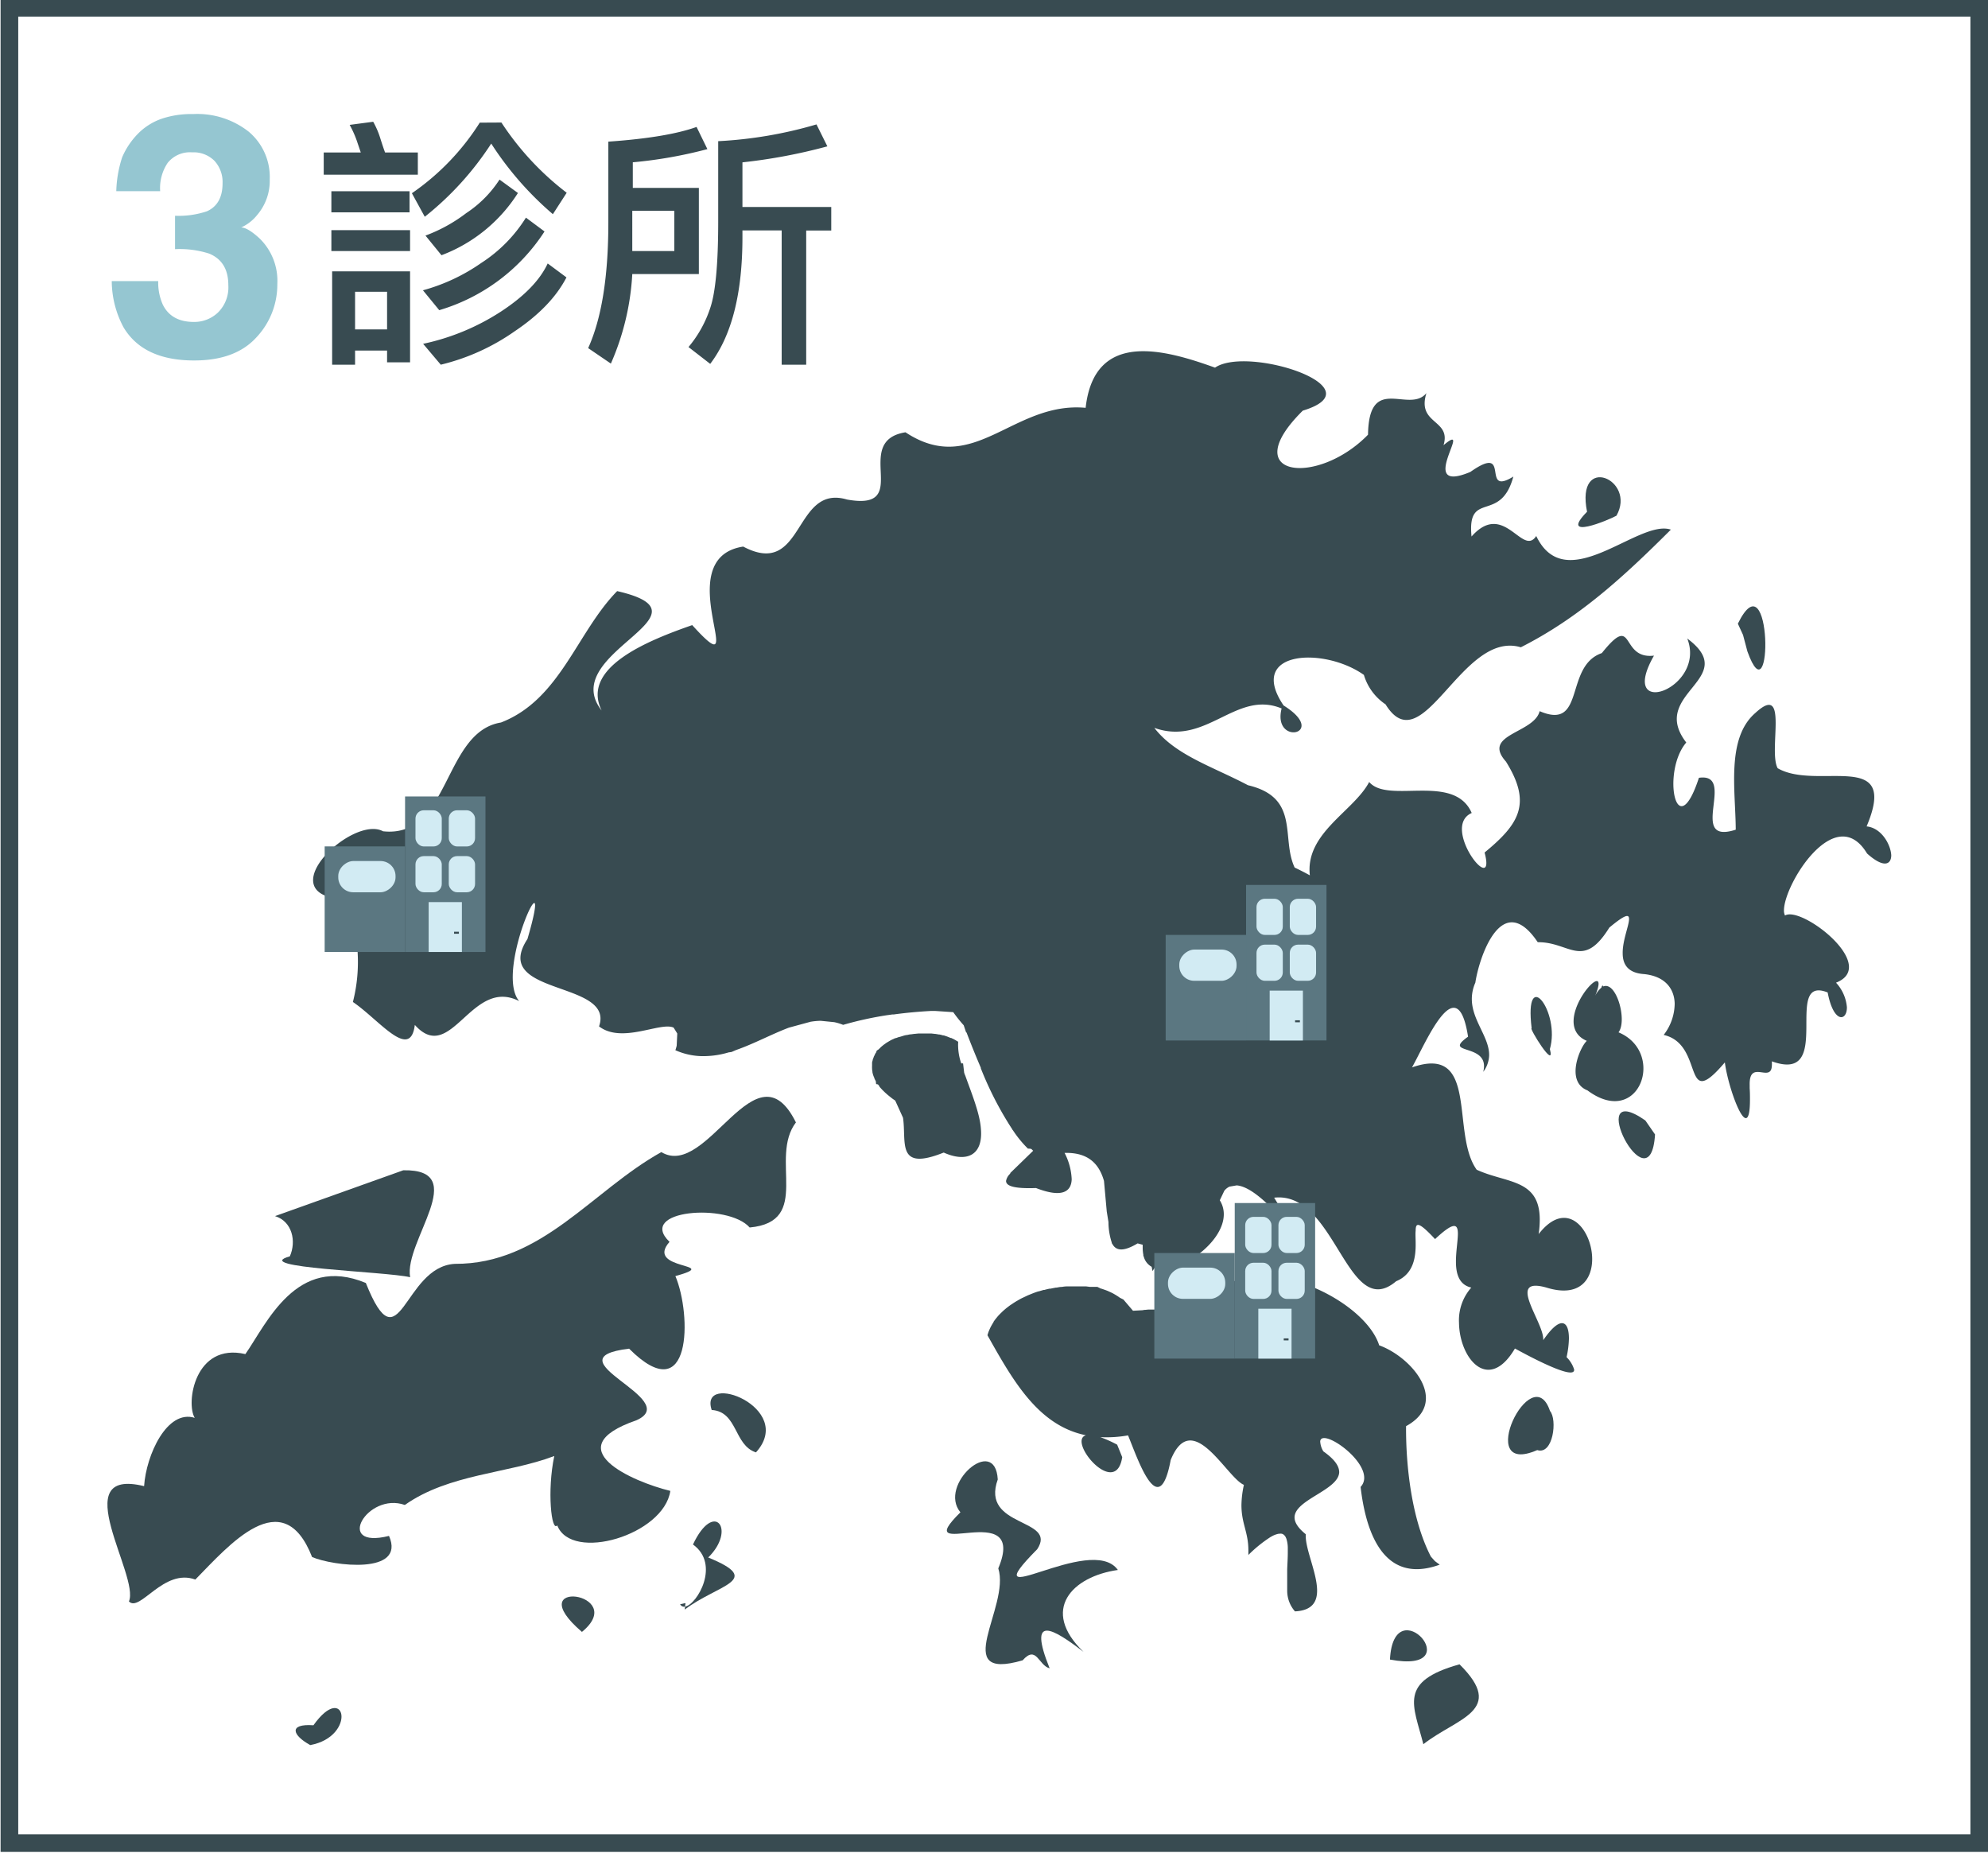 <svg xmlns="http://www.w3.org/2000/svg" viewBox="0 0 338 315"><defs><style>.cls-1{fill:none;stroke:#384b51;stroke-miterlimit:10;stroke-width:3px;}.cls-2{fill:#384b51;}.cls-3{fill:#95c6d1;}.cls-4{fill:#5b7781;}.cls-5{fill:#d2ebf3;}</style></defs><g id="Layer_1" data-name="Layer 1"><rect class="cls-1" x="1.6" y="1.32" width="334.91" height="312.01"/></g><g id="Layer_2" data-name="Layer 2"><path class="cls-2" d="M61.34,25.92c-.15-.43-.38-1.12-.7-2.06a17.65,17.65,0,0,0-1.19-2.63l4-.53a14.31,14.31,0,0,1,1.18,2.72c.35,1.11.63,1.95.84,2.5h5.57V29.7h-16V25.92Zm-5,6.59H69.63V36.1H56.34Zm0,6.62H69.72v3.55H56.34Zm.13,7H69.72V61.6H65.81v-2H60.37V62h-3.9Zm9.34,3.47H60.37V56h5.44ZM85.25,20.83a48.32,48.32,0,0,0,11.1,11.94L94,36.41a54.8,54.8,0,0,1-10.48-12A51.86,51.86,0,0,1,72.22,36.85l-2.19-4a41.39,41.39,0,0,0,11.54-12Zm7.33,18.52a32.19,32.19,0,0,1-17.9,13.38l-2.77-3.38a32,32,0,0,0,9.92-4.65A24.74,24.74,0,0,0,89.42,37Zm3.73,7.81q-2.59,5-8.82,9.17A36.87,36.87,0,0,1,74.94,62l-3-3.55A39.14,39.14,0,0,0,85.12,53q6-3.91,8-8.21ZM88.06,32.81a26.43,26.43,0,0,1-13,10.58l-2.72-3.34a26.63,26.63,0,0,0,6.93-3.82,19.5,19.5,0,0,0,5.66-5.7Z"/><path class="cls-2" d="M107.5,46.59a43.61,43.61,0,0,1-3.64,15.22L100,59.18q3.44-7.59,3.43-21.41V24.08q10-.7,15-2.5l1.84,3.77a75.86,75.86,0,0,1-12.68,2.24v4.35h11.23V46.59Zm0-3.91h7.15V35.84h-7.15ZM137.07,62H132.9V39.17h-6.67v1.19q0,14.31-5.48,21.5L117.06,59a20,20,0,0,0,3.69-6.63q1.35-3.94,1.36-14.61V24a72.13,72.13,0,0,0,16.71-2.85l1.85,3.73a93.3,93.3,0,0,1-14.44,2.72v7.59h15.1v4h-4.26Z"/><path class="cls-3" d="M26.9,47.79a9.24,9.24,0,0,0,.78,4q1.45,2.94,5.29,2.94a5.83,5.83,0,0,0,4.1-1.61,6,6,0,0,0,1.75-4.64c0-2.68-1.08-4.46-3.24-5.36a16.34,16.34,0,0,0-5.82-.76V36.68a15,15,0,0,0,5.42-.76q2.66-1.19,2.66-4.77a5.32,5.32,0,0,0-1.36-3.79,5,5,0,0,0-3.82-1.46,4.84,4.84,0,0,0-4.16,1.8,7.7,7.7,0,0,0-1.27,4.8H19.77a20.18,20.18,0,0,1,1-5.76,13,13,0,0,1,3.09-4.4,10.6,10.6,0,0,1,3.73-2.19,16,16,0,0,1,5.29-.76,14.12,14.12,0,0,1,9.41,3,10.05,10.05,0,0,1,3.57,8.09,8.93,8.93,0,0,1-2.13,6.06A7.32,7.32,0,0,1,41,38.67c.73,0,1.78.62,3.15,1.88a10.06,10.06,0,0,1,3,7.74,13.07,13.07,0,0,1-3.57,9.08Q40,61.29,33,61.28q-8.64,0-12-5.64a16.82,16.82,0,0,1-2-7.85Z"/><path class="cls-2" d="M49.28,213.58c-6.94,1.95,16.15,2.56,20.45,3.55-1.08-6.1,10.46-18.4-1.16-18.18l-21.81,7.79h0C49.68,207.65,50.42,211,49.28,213.58Z"/><path class="cls-2" d="M53.29,293.3C49,293,49.7,295,52.75,296.67,60.72,295.19,58.73,285.67,53.29,293.3Z"/><path class="cls-2" d="M98.94,277.43c8.17-6.69-10.82-9.27,0,0Z"/><path class="cls-2" d="M120.41,264.78c4.84-4.74,1-9.86-2.59-2.21,4.69,3.36.72,10.2-1.34,10.56l-.06.5C122.08,269.33,130,268.7,120.41,264.78Z"/><path class="cls-2" d="M115.64,272.72a.75.75,0,0,0,.84.41l.07-.6Z"/><path class="cls-2" d="M121,239.7c4.44.28,3.76,6,7.53,7.21C135.38,239.32,118.78,233,121,239.7Z"/><path class="cls-2" d="M190.06,266.9c-4.53-6.42-25.32,8.2-13.71-3.53,3.52-5.35-9.7-3.56-6.71-11.86-.44-7.72-10.21.92-6.35,5.59-9,8.87,11.62-2.84,6.44,9.53,2.08,6.53-8.44,19.3,4.14,15.63,2.36-2.67,2.69.87,4.59,1.36-3.8-9.4.61-6.75,5.77-2.79C176.81,273.69,182.28,268,190.06,266.9Z"/><path class="cls-2" d="M236.32,282.13c13.83,2.6.63-12.4,0,0Z"/><path class="cls-2" d="M242,296.52c5.72-4.49,14.15-5.65,6.15-13.58C237.68,285.86,240.3,289.84,242,296.52Z"/><path class="cls-2" d="M261.36,246.52c2.72.87,3.44-5.21,2.17-6.65C260.45,230.69,250.47,251.28,261.36,246.52Z"/><path class="cls-2" d="M281.39,192.86l-1.65-2.38C269,183,280.58,205.77,281.39,192.86Z"/><path class="cls-2" d="M260.41,174.81c-.53-.16,4.1,7.32,3.1,3.54C265.34,172,259.1,164,260.41,174.81Z"/><path class="cls-2" d="M269.9,185.37c8.83,6.58,13.41-6.47,5.28-9.87,1.52-2-.35-8.72-2.58-7.8-.12-.28-.24-.11-.33.2a4.41,4.41,0,0,0-1.23,1.79c3.77-8.57-8.28,4.27-1.25,7.26C268.68,177.92,266.05,183.85,269.9,185.37Z"/><path class="cls-2" d="M274.83,87.67c3.47-6.14-7-10.67-5-.67C264.92,92,273.56,88.39,274.83,87.67Z"/><path class="cls-2" d="M297.09,110.73c4.38,12.23,4.22-16.6-1.62-4.7l.88,1.91Z"/><path class="cls-2" d="M135.31,190.79c-6.81-13.67-15,9.82-22.87,5.07-11.86,6.6-20.31,19.08-35.13,19-8.81.5-9.29,17.78-15.11,3.25-11.81-4.92-16.86,6.92-20.48,12.09-8.62-2-10.15,8.36-8.61,10.84-4.71-1.48-8.26,6.31-8.61,11.61-13.43-3.29-.69,15.31-2.58,19.6,1.87,1.93,5.89-5.7,11.29-3.72,5.67-5.76,14.86-16.61,19.85-3.83,3.48,1.52,16,3.08,13.08-3.59-9.42,2.36-3.69-7.52,2.69-5.26,7.56-5.32,17.5-5.31,25.41-8.32-1.25,5.88-.49,13,.5,11.79,2.44,6.3,18.12,1.64,19.23-5.86-6.39-1.55-19.48-7.27-5.78-12,8.18-3.6-15.15-10.5-1.23-12.18,10.66,10.65,10.66-5.74,7.87-12.34,8.24-2.28-5.32-.89-1-5.82-5.64-5.43,9.91-6.66,13.63-2.44,10.72-1,3.22-11.79,7.88-17.89Z"/><path class="cls-2" d="M166.77,191.87l0,0c-.18-2.6-1.58-6-2.65-9h0l-.07-.16-.12-.34-.19-1.59a3,3,0,0,1-.31,0,9.67,9.67,0,0,1-.52-3.68l-.54-.32-.11-.06-.55-.27-.11,0-.55-.23h0l-.59-.2-.13,0a5.66,5.66,0,0,0-.59-.15l-.1,0-.57-.1-.08,0-.61-.07-.13,0-.62,0h-.76l-.61,0h-.13l-.61.06h-.06l-.57.08-.1,0a5.41,5.41,0,0,0-.58.12l-.12,0a5.47,5.47,0,0,0-.58.15h0l-.55.17-.1,0-.53.2-.1,0-.51.23h0c-.17.08-.33.17-.49.26l-.1.06-.45.27-.08.06-.4.29,0,0-.39.32-.07.07-.35.35-.33.22-.1.3-.21.31a.35.35,0,0,1,0,.08,3.84,3.84,0,0,0-.21.4l0,.05c-.06.13-.11.27-.16.4a.64.64,0,0,0,0,.07,3,3,0,0,0-.11.43s0,.06,0,.09,0,.3,0,.45v0a3.23,3.23,0,0,0,0,.44s0,.06,0,.09a4,4,0,0,0,.06.47l0,.09a4.6,4.6,0,0,0,.13.5h0a5.49,5.49,0,0,0,.21.51s0,0,0,.06l0,0a4.64,4.64,0,0,0,.23.44l0,0,0,0,.06.51.31.05.25.32,0,.06c.13.16.27.31.41.46l.11.12.38.37.12.11c.17.15.34.31.53.46l.11.09.49.39.18.13.36.25,1.32,2.91c.62,4.16-1.22,9.18,6.92,5.92C164.32,197.67,167.18,196.46,166.77,191.87Z"/><path class="cls-2" d="M244.78,266h0l-.81-.6-.69-.77h0c-3.3-6.38-4.27-15.54-4.22-22.18,7.47-4.08,1-11.73-4.57-13.74-1.82-5.77-11.91-11.86-20-11.74a1,1,0,0,0,0-.17l-1,.21a11.49,11.49,0,0,0-3.23.7l-.72.15-.73.56a8.16,8.16,0,0,0-1.46,1.11l-1.66,1.26-6.48,1.76-1.42.08h-1.41l-.47,0h-.15l-.47,0h-.06l-.5.05-.13,0-.4.07-.09,0-1.48.08L191,220.92l-.6-.3a6.25,6.25,0,0,0-.6-.4l-.14-.09c-.19-.11-.37-.22-.57-.32l-.25-.12-.51-.23-.28-.11-.54-.19-.27-.09-.06,0-.61-.3-.73,0-.29,0-.26,0-.63-.08-.33,0-.59,0-.34,0h-1l-.77,0h-.17q-.45,0-.9.09h-.09c-.29,0-.57.08-.86.12l-.12,0c-.3.06-.59.11-.88.18l-.18,0c-.29.06-.58.13-.86.21l-.13,0-.85.25-.06,0c-.29.09-.57.19-.85.3l-.16.06-.81.33-.14.07-.81.38h0c-.26.13-.51.27-.76.42l-.13.07c-.24.15-.48.29-.71.45l-.13.09a8.12,8.12,0,0,0-.67.48l-.07.05c-.21.16-.41.33-.6.5l-.09.07-.56.54-.11.12a5.37,5.37,0,0,0-.5.57l-.07.08c-.16.2-.3.39-.44.59l0,.06c-.14.21-.26.42-.38.63l-.07.13c-.11.21-.21.43-.3.65a1.17,1.17,0,0,1-.05.11,6.51,6.51,0,0,0-.23.71h0c4.38,7.8,8.65,15.35,16.74,17-3.23.95,5.08,10.86,6.17,3.72l-.86-2.12a21,21,0,0,0-2.86-1.28,21,21,0,0,0,4.71-.3c1.66,4,5.25,14.9,7.25,4.19,3.66-9,9.5,3,12.45,4.22a16.78,16.78,0,0,0-.42,3.44c0,3.15,1.17,4.58,1.18,7.64,0,.27,0,.55,0,.84h0a22.53,22.53,0,0,1,3.78-3.06l.31-.17a3.81,3.81,0,0,1,.78-.31,1.42,1.42,0,0,1,.43-.07,1,1,0,0,1,.36,0,.81.81,0,0,1,.3.13,1.35,1.35,0,0,1,.34.37,3.73,3.73,0,0,1,.16.35,5.29,5.29,0,0,1,.24,1.46c0,.29,0,.59,0,.91,0,.85-.06,1.81-.1,2.79,0,.37,0,.74,0,1.11s0,.74,0,1.1,0,.73,0,1.08c0,.12,0,.23,0,.35a5.33,5.33,0,0,0,1.32,3.55c3-.15,3.83-1.7,3.76-3.75-.09-2.85-1.89-6.66-1.93-9,0-.13,0-.25,0-.37h0c-1.39-1.12-1.92-2.07-1.9-2.9.08-3,7.47-4.59,7.59-7.63,0-1-.69-2.14-2.69-3.55a3.57,3.57,0,0,1-.54-1.71c.22-2.19,7.39,2.59,7.48,6.12a2.2,2.2,0,0,1-.61,1.63h0C232.16,260,235,269.54,244.78,266Z"/><path class="cls-2" d="M317.36,140.49h0c5.64-13.33-8.41-6-15.12-9.89-1.65-3,2-14.74-3.8-9.39-5,4.32-3.34,13.32-3.33,19.84-8.37,2.7.29-9.77-6.26-8.82-3.85,11.76-6.38-1.07-2.15-6-6.5-8.43,9.4-10.79.17-17.68,3.32,8.52-12,14-5.66,2.91-5.89.7-3.15-7.55-8.87-.43-6.43,2.21-2.7,13.25-10.57,9.87-.95,3.8-9.92,3.89-5.73,8.57,4.46,7.14,2.25,10.62-3.63,15.46,2.08,7.86-7.59-4.32-2.19-6.72-3-6.88-14.22-1.47-17.43-5.27-2.63,5-10.9,8.66-10.09,15.87q-1.27-.7-2.58-1.32c-2.37-5,1-11.89-7.94-14-6-3.17-12.37-5.11-15.92-9.75,8.87,3.17,13.87-6.52,21.64-3.3-1.63,6.49,8.12,4.35.33-.51-6.32-9.37,6.88-10,13.66-5.19a9.16,9.16,0,0,0,3.68,5c6.31,10.26,12.93-12.72,23-9.7,9.9-5,17.56-12.06,25.51-20-5.49-1.89-17.81,11.67-22.89,1.08-2.34,3.62-5.48-6.14-11,.09-.79-8,4.94-2.12,7.11-10.19-5.7,3.52-.13-5.84-7.31-.79-9.52,4,.79-9-4.56-4.55,1.35-4.45-4.59-3.47-2.91-8.85-2.95,3.57-9.78-3.41-9.93,7.07-8.63,8.86-22.52,7.22-11.09-4.09,12.87-3.9-9.37-11.12-14.92-7.31-8.54-3.07-20.52-6.47-22,6.83-12.38-1.13-19,11.85-30.63,4.16C144.6,75,155.43,87,144,84.92c-9.16-2.7-7.17,13.54-17.64,8-13,2,1.89,25-8.67,13.35-7.4,2.58-19,7.17-15.4,14.52-7.7-9.83,20.16-16.27,2.64-20.3-6.87,7-9.68,18.45-19.76,22.34-9.88,1.61-8.6,19.74-20.05,18.49-5.23-2.86-19.71,11-6.43,11.56A27.39,27.39,0,0,1,60,170.34c4.44,3,9.75,10.09,10.53,3.9,6.2,6.93,9.59-8.21,17.74-4.05C83.86,165,94.54,143,89.68,159.63c-6.37,9.72,14.91,7,12.17,14.86,3.92,3,10.46-.83,12.68.21l.62,1-.1,2.08c-.06.24-.13.49-.22.76a11.65,11.65,0,0,0,4.21,1h0a15,15,0,0,0,4.84-.63l.5-.07.76-.33c3.07-1.07,6.05-2.7,9-3.81l3.68-1a12.22,12.22,0,0,1,1.7-.16l2.31.23a8.54,8.54,0,0,1,1.52.46,59.52,59.52,0,0,1,7.44-1.64l.93-.13.24,0c2.11-.29,4.23-.48,6.25-.59h.07l.79,0,3,.2a24.5,24.5,0,0,0,1.78,2.23l.41,1.22.07,0c.76,2,1.57,4,2.43,6l0,.1h0a58,58,0,0,0,4.58,9.16c.24.4.49.78.73,1.15l.08.15.06.06a18.93,18.93,0,0,0,2.56,3.13,2.79,2.79,0,0,1,.57.05l.32.31-3.9,3.79,0,.1a2.26,2.26,0,0,0-.71,1.24c0,.82,1.21,1.35,5.09,1.21,4.43,1.72,6,.63,6.07-1.49A10.66,10.66,0,0,0,181,196c4.15-.12,5.91,2,6.7,4.76l.47,5.19.29,1.8a11.4,11.4,0,0,0,.56,3.49l0,.14.05,0c.61,1.23,1.82,1.51,4.35,0l.86.23c0,.22,0,.43,0,.64a6.64,6.64,0,0,0,.11,1.06v.2l.06.07a2.75,2.75,0,0,0,1.36,1.78l.14.73.34-.53c3.83,1.24,11.76-4.1,11.78-9.11a4.45,4.45,0,0,0-.68-2.4h0l.77-1.62a2.5,2.5,0,0,1,.88-.7l1.22-.21c3.82.29,9.3,7.94,9.17,7.17a53.58,53.58,0,0,0-2.8-5.08c10.5-1.2,12.39,21.27,20.75,14.2,3-1.23,3.34-4.17,3.31-6.47,0-.82-.06-1.56,0-2.11,0-1.43.49-1.59,3.3,1.42,3.2-3,3.87-2.61,3.88-.94,0,1.2-.34,3.07-.33,4.81,0,2,.52,3.91,2.61,4.37a8.41,8.41,0,0,0-2.09,6c.08,6.06,5,12,9.51,4.36,4.06,2.23,10.28,5.33,10.06,3.55a5.11,5.11,0,0,0-1.28-2.08,16.29,16.29,0,0,0,.4-3.16c0-3.16-1.52-3.9-4.37.28a1.4,1.4,0,0,0,0-.29c-.09-2-2.68-5.85-2.67-7.78,0-1.06.79-1.56,3.21-.88,5.71,1.78,7.85-1.45,7.78-5-.08-4.84-4.3-10.25-9.1-4.09a17.12,17.12,0,0,0,.19-2.44c0-7-5.67-6.17-10.72-8.5-4.47-6.19.5-21.4-11-17.4,2.36-4.18,7.67-17.12,9.53-5.22-1,.71-1.39,1.16-1.39,1.47,0,1,4.22.64,4.1,3.65a4.09,4.09,0,0,1-.13.86h0a4.9,4.9,0,0,0,1-2.74c.1-3.11-2.94-6-2.94-9.65a6.85,6.85,0,0,1,.6-2.78c.62-4.21,4.47-16,10.61-6.87,5.41-.08,7.66,4.77,12.17-2.49,2.67-2.22,3.37-2.34,3.35-1.44,0,1.09-1.12,3.65-1.08,5.82,0,1.81.82,3.34,3.64,3.53,3.53.36,5.13,2.44,5.2,5a8.81,8.81,0,0,1-1.87,5.34h0c7.09,1.63,3,13.37,10.4,4.67.59,4.71,4.28,14.54,4.27,6.29,0-.55,0-1.19-.05-1.9,0-.18,0-.35,0-.5-.12-4.53,3.65-.31,3.77-3.34a4.78,4.78,0,0,0,0-.73c10.82,3.92,1.66-14.83,9.49-11.71,1,5.32,3.31,4.91,3.27,2.5a7,7,0,0,0-1.85-4.16c1.62-.64,2.24-1.62,2.2-2.76-.13-4.05-8.7-10-10.87-8.66a1.9,1.9,0,0,1-.18-.93c.07-4.52,8.78-18.48,14.13-9.61,2.88,2.58,4.11,1.85,4.11.29C321.45,143.55,319.88,140.74,317.36,140.49Z"/><rect class="cls-2" x="90.95" y="147.55" width="0.82" height="0.34"/><rect class="cls-4" x="198.19" y="158.94" width="13.67" height="17.95"/><rect class="cls-4" x="211.86" y="150.44" width="13.67" height="26.44"/><rect class="cls-5" x="202.72" y="159.22" width="5.31" height="9.74" rx="2.54" transform="translate(369.46 -41.29) rotate(90)"/><rect class="cls-5" x="213.63" y="152.79" width="4.47" height="6.15" rx="1.41"/><rect class="cls-5" x="219.29" y="152.79" width="4.47" height="6.15" rx="1.41"/><rect class="cls-5" x="213.63" y="160.59" width="4.47" height="6.15" rx="1.41"/><rect class="cls-5" x="219.29" y="160.59" width="4.47" height="6.15" rx="1.41"/><rect class="cls-5" x="215.87" y="168.41" width="5.65" height="8.48"/><rect class="cls-2" x="220.19" y="173.45" width="0.82" height="0.34"/><rect class="cls-4" x="196.26" y="213.02" width="13.67" height="17.95"/><rect class="cls-4" x="209.93" y="204.52" width="13.67" height="26.44"/><rect class="cls-5" x="200.79" y="213.29" width="5.31" height="9.74" rx="2.54" transform="translate(421.61 14.71) rotate(90)"/><rect class="cls-5" x="211.71" y="206.87" width="4.47" height="6.15" rx="1.41"/><rect class="cls-5" x="217.36" y="206.87" width="4.47" height="6.15" rx="1.41"/><rect class="cls-5" x="211.71" y="214.67" width="4.47" height="6.15" rx="1.41"/><rect class="cls-5" x="217.36" y="214.67" width="4.47" height="6.15" rx="1.41"/><rect class="cls-5" x="213.94" y="222.49" width="5.65" height="8.48"/><rect class="cls-2" x="218.26" y="227.53" width="0.82" height="0.34"/><rect class="cls-4" x="55.2" y="143.89" width="13.67" height="17.95"/><rect class="cls-4" x="68.87" y="135.4" width="13.67" height="26.44"/><rect class="cls-5" x="59.73" y="144.17" width="5.31" height="9.74" rx="2.54" transform="translate(211.42 86.65) rotate(90)"/><rect class="cls-5" x="70.64" y="137.75" width="4.47" height="6.15" rx="1.41"/><rect class="cls-5" x="76.3" y="137.75" width="4.47" height="6.15" rx="1.41"/><rect class="cls-5" x="70.64" y="145.54" width="4.47" height="6.15" rx="1.41"/><rect class="cls-5" x="76.3" y="145.54" width="4.47" height="6.15" rx="1.41"/><rect class="cls-5" x="72.88" y="153.36" width="5.65" height="8.48"/><rect class="cls-2" x="77.2" y="158.4" width="0.82" height="0.34"/><rect class="cls-2" x="217.57" y="241.97" width="0.82" height="0.34"/></g></svg>